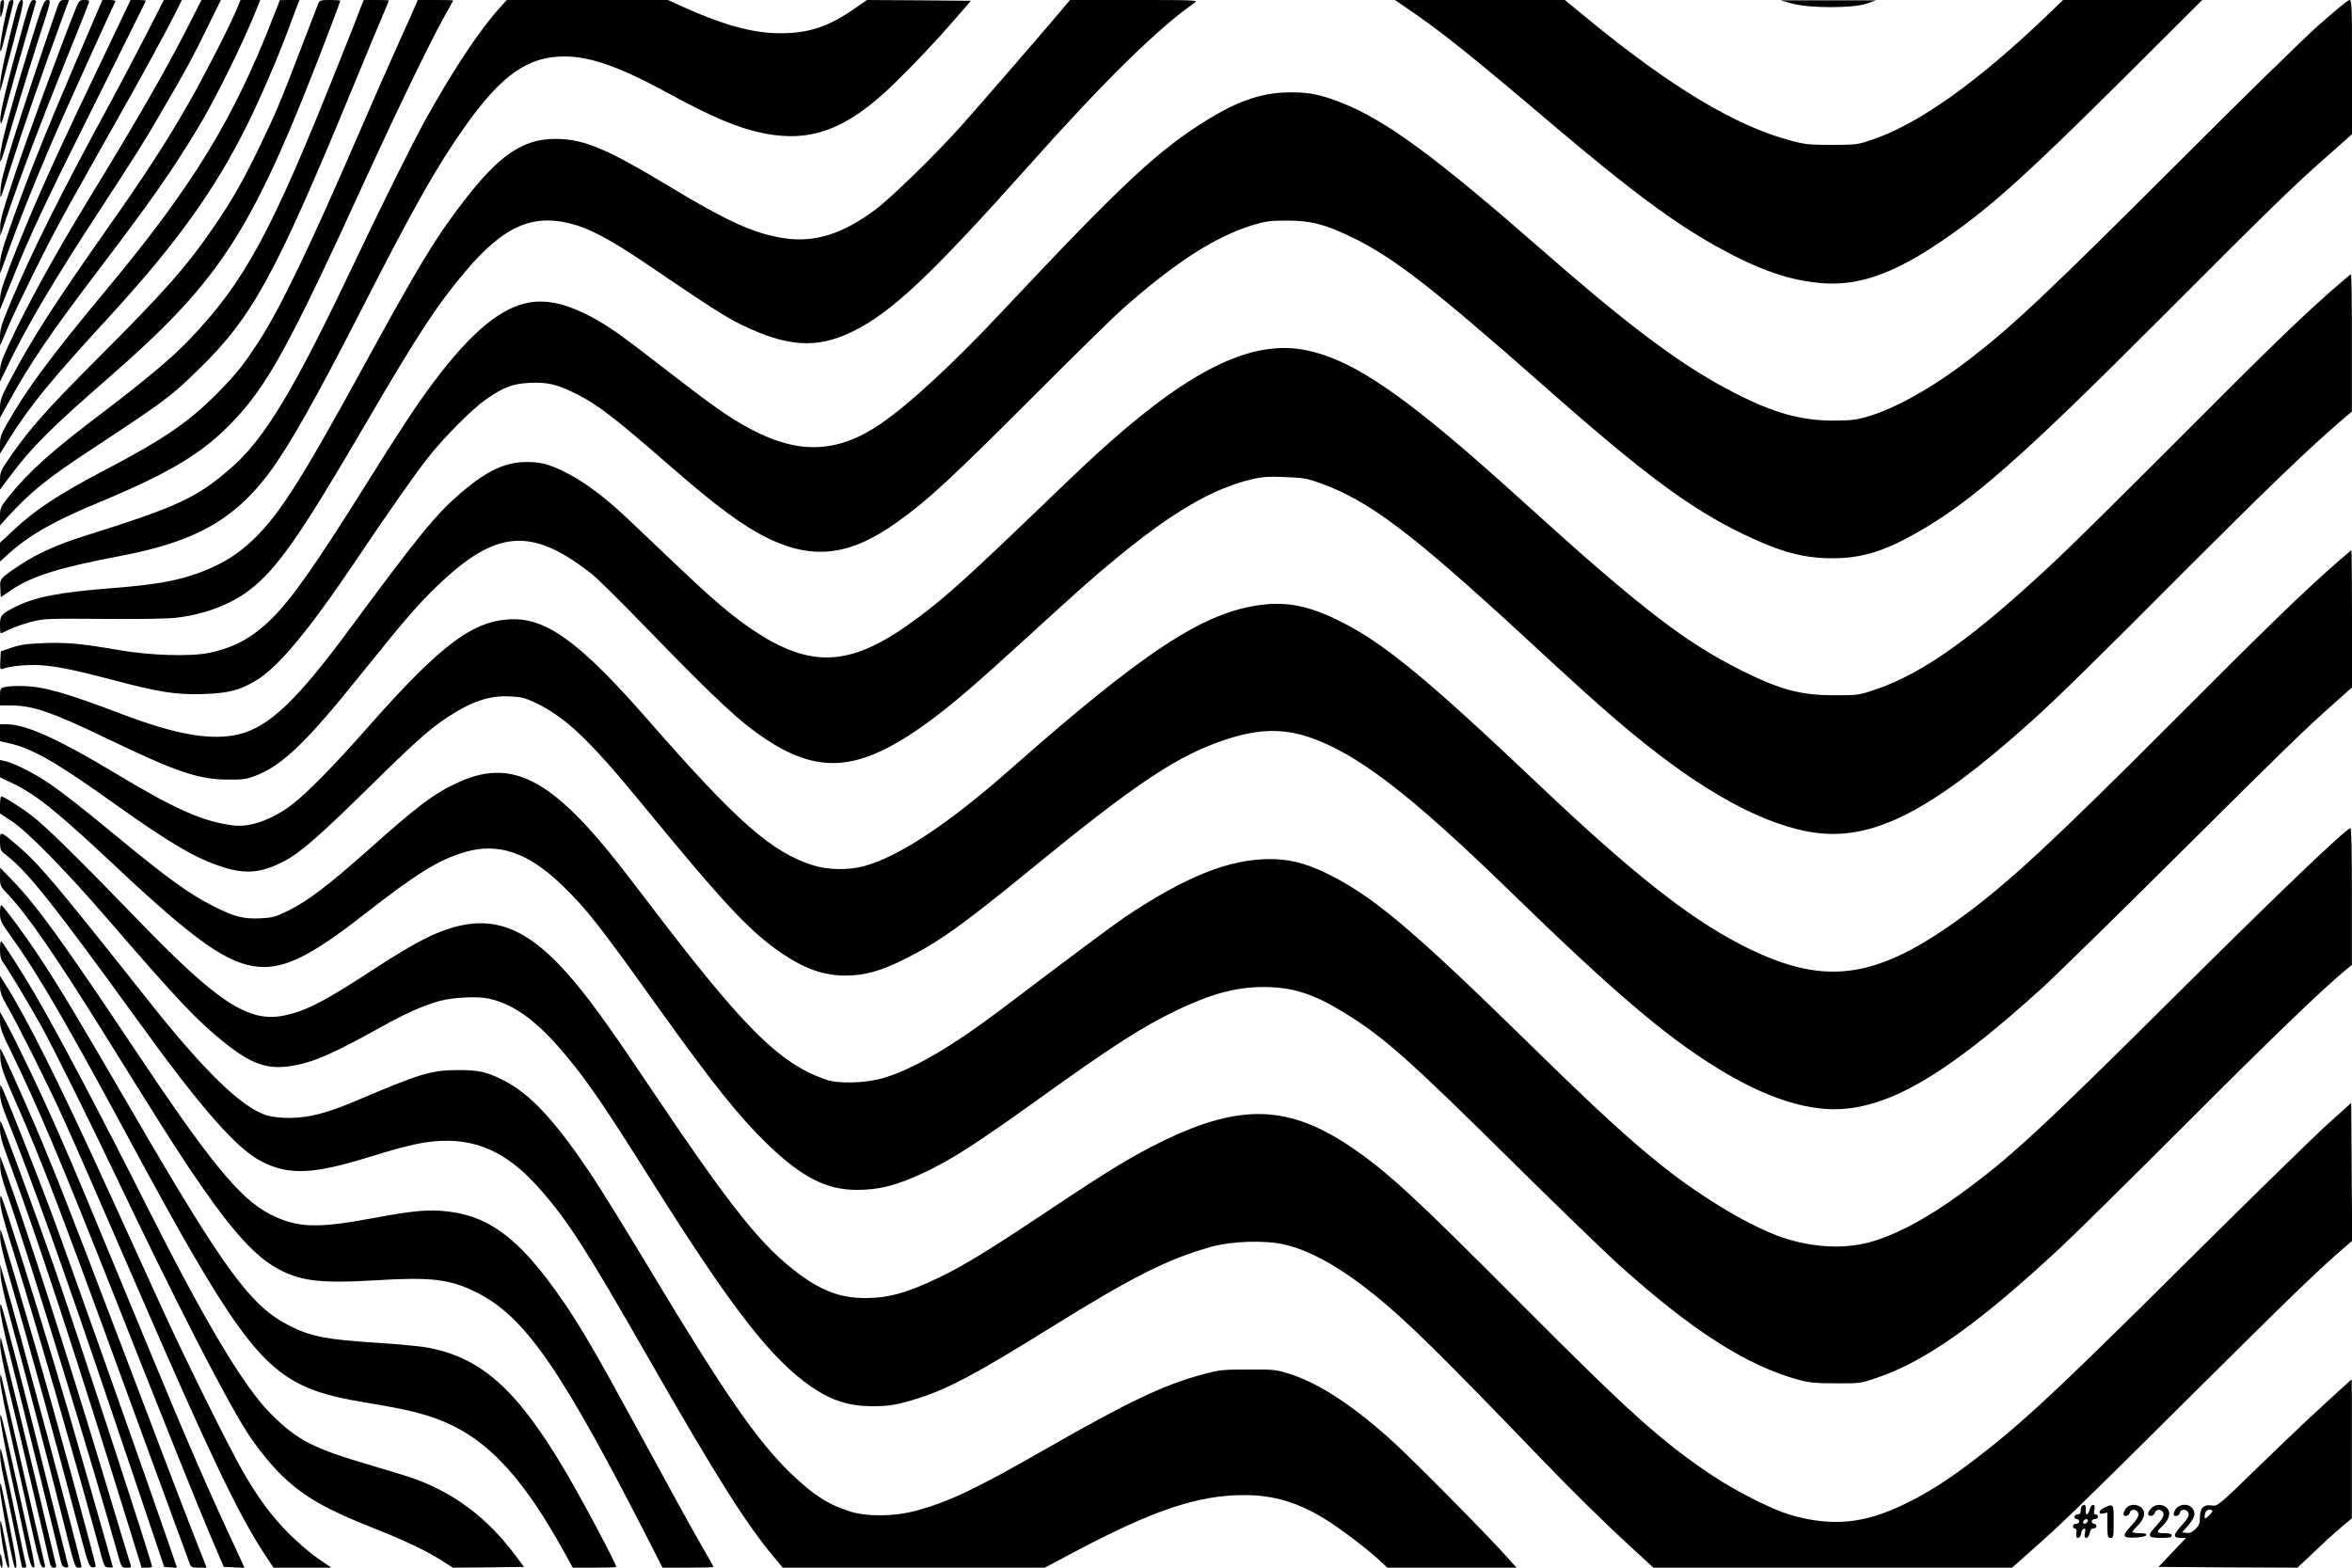 <?xml version="1.0" standalone="no"?>
<!DOCTYPE svg PUBLIC "-//W3C//DTD SVG 20010904//EN"
 "http://www.w3.org/TR/2001/REC-SVG-20010904/DTD/svg10.dtd">
<svg version="1.0" xmlns="http://www.w3.org/2000/svg"
 width="1500pt" height="1000pt" viewBox="0 0 1500 1000"
 preserveAspectRatio="xMidYMid meet">

<g transform="translate(0,1000) scale(0.1,-0.1)"
fill="#000000" stroke="none">
<path d="M7 9993 c-4 -3 -7 -31 -6 -62 0 -42 3 -50 8 -31 23 75 22 117 -2 93z"/>
<path d="M56 9983 c-23 -77 -56 -251 -55 -290 1 -41 7 -26 38 102 21 83 40
162 44 178 6 20 4 27 -7 27 -8 0 -17 -8 -20 -17z"/>
<path d="M101 9923 c-55 -208 -101 -417 -100 -460 l1 -48 10 40 c6 22 41 154
78 293 58 219 64 252 49 252 -13 0 -22 -19 -38 -77z"/>
<path d="M152 9853 c-105 -377 -153 -573 -150 -619 3 -42 7 -31 47 117 24 90
75 269 112 398 38 129 69 238 69 243 0 4 -8 8 -18 8 -15 0 -26 -27 -60 -147z"/>
<path d="M231 9843 c-143 -454 -231 -775 -230 -838 1 -61 -7 -81 98 270 44
149 114 372 154 498 73 223 74 227 51 227 -21 0 -27 -13 -73 -157z"/>
<path d="M360 9938 c-86 -248 -220 -651 -281 -848 -54 -174 -74 -253 -76 -305
-3 -69 -3 -68 61 135 81 255 194 583 340 983 l36 97 -29 0 c-27 0 -31 -5 -51
-62z"/>
<path d="M476 9928 c-114 -289 -294 -781 -377 -1029 -79 -236 -99 -307 -98
-350 l1 -54 42 125 c97 283 207 576 358 950 88 217 162 403 165 413 4 14 -1
17 -28 17 -33 0 -35 -2 -63 -72z"/>
<path d="M487 9613 c-213 -498 -315 -754 -433 -1091 -42 -118 -54 -167 -54
-210 l1 -57 58 160 c93 255 223 573 374 910 67 151 298 658 303 667 3 4 -15 8
-39 8 l-44 0 -166 -387z"/>
<path d="M772 9873 c-33 -71 -120 -252 -192 -403 -253 -528 -390 -837 -514
-1159 -54 -140 -66 -182 -66 -229 l0 -57 79 195 c114 285 218 505 552 1172
164 329 299 600 299 603 0 3 -22 5 -49 5 l-48 0 -61 -127z"/>
<path d="M993 9898 c-78 -154 -215 -416 -292 -558 -313 -575 -502 -954 -637
-1278 -54 -129 -64 -163 -64 -210 l1 -57 51 120 c63 145 245 515 330 668 33
62 71 130 83 152 12 22 110 196 217 386 218 385 362 648 432 787 l46 92 -58 0
-57 0 -52 -102z"/>
<path d="M1200 9833 c-147 -288 -322 -593 -637 -1108 -217 -356 -391 -673
-511 -932 -44 -95 -52 -122 -52 -170 l0 -58 58 120 c123 252 284 524 582 980
225 345 276 425 386 615 175 300 196 339 335 623 l48 97 -62 0 -62 0 -85 -167z"/>
<path d="M1506 9933 c-51 -120 -212 -433 -307 -598 -137 -240 -278 -457 -511
-788 -349 -497 -482 -705 -622 -969 -60 -113 -66 -130 -66 -184 l0 -59 61 110
c135 244 265 435 569 835 332 437 466 628 630 900 117 193 293 551 381 773
l19 47 -63 0 -63 0 -28 -67z"/>
<path d="M1741 9887 c-251 -646 -512 -1073 -1052 -1722 -371 -447 -518 -645
-647 -873 -36 -62 -42 -83 -42 -130 l0 -56 56 90 c139 221 258 367 663 808
406 445 649 782 851 1187 83 165 197 428 268 619 28 74 55 147 61 163 l11 27
-63 0 -62 -1 -44 -112z"/>
<path d="M2030 9978 c-5 -13 -54 -140 -109 -283 -131 -343 -166 -426 -271
-642 -100 -207 -171 -331 -278 -488 -176 -259 -318 -420 -743 -845 -326 -326
-438 -452 -562 -631 -64 -92 -67 -100 -67 -154 l0 -58 60 80 c140 188 257 306
630 631 738 645 925 941 1426 2259 30 79 54 145 54 148 0 3 -29 5 -65 5 -58 0
-66 -2 -75 -22z"/>
<path d="M2305 9964 c-8 -20 -15 -38 -15 -40 0 -2 -58 -149 -129 -326 -433
-1088 -600 -1395 -956 -1767 -106 -111 -274 -252 -530 -447 -347 -262 -488
-389 -618 -550 -54 -68 -57 -74 -57 -128 l0 -58 51 57 c147 160 248 242 539
433 457 301 502 334 678 507 341 332 488 600 977 1785 92 223 182 441 201 484
19 44 34 81 34 83 0 2 -36 3 -80 3 l-80 0 -15 -36z"/>
<path d="M2653 9973 c-6 -16 -57 -129 -113 -253 -56 -124 -165 -371 -242 -550
-323 -747 -515 -1147 -654 -1358 -92 -140 -132 -191 -238 -300 -189 -195 -354
-310 -731 -507 -301 -158 -449 -255 -589 -387 l-86 -80 0 -60 0 -60 57 52
c135 120 291 208 573 325 458 191 663 314 858 519 222 234 362 491 847 1551
196 429 405 861 499 1030 31 54 56 100 56 102 0 2 -51 3 -113 3 l-113 0 -11
-27z"/>
<path d="M3185 9948 c-130 -145 -297 -396 -475 -718 -78 -141 -268 -523 -440
-885 -395 -834 -581 -1144 -802 -1335 -216 -187 -340 -244 -933 -430 -166 -52
-299 -112 -406 -183 -130 -87 -131 -87 -127 -151 l3 -55 68 46 c135 90 306
143 701 218 466 89 717 228 940 525 124 164 300 475 581 1025 347 681 492 937
677 1197 229 322 396 438 629 438 163 0 351 -66 652 -230 292 -159 451 -226
616 -260 302 -61 532 25 826 309 129 125 282 287 393 416 l104 120 -332 3
-331 2 -62 -43 c-177 -126 -304 -169 -492 -169 -176 0 -370 54 -647 181 l-68
31 -514 0 -514 0 -47 -52z"/>
<path d="M6804 9976 c-52 -65 -573 -667 -680 -786 -167 -185 -442 -453 -541
-527 -205 -153 -381 -210 -572 -184 -193 27 -366 104 -751 337 -393 237 -537
297 -715 298 -209 1 -359 -101 -586 -395 -181 -235 -280 -398 -635 -1046 -420
-768 -561 -987 -745 -1148 -89 -78 -190 -136 -313 -180 -142 -51 -271 -74
-545 -96 -345 -27 -498 -57 -625 -121 -88 -44 -96 -54 -96 -114 0 -30 2 -54 5
-54 3 0 28 11 55 25 28 14 89 35 138 48 84 21 102 22 467 19 245 -2 412 1 470
9 175 22 339 85 455 174 177 136 323 345 736 1052 342 586 463 770 644 984
256 301 444 376 720 288 98 -32 236 -109 425 -237 406 -276 507 -341 615 -394
289 -141 480 -154 705 -44 250 121 500 357 1146 1081 465 522 811 861 1039
1018 23 16 4 17 -386 17 l-410 0 -20 -24z"/>
<path d="M8981 9942 c218 -149 393 -289 934 -748 481 -407 754 -610 1027 -763
278 -155 473 -222 688 -238 243 -17 480 74 816 313 272 193 500 400 1109 1006
l490 488 -444 0 -444 0 -91 -88 c-447 -430 -829 -703 -1126 -803 -91 -31 -102
-33 -255 -33 -144 0 -171 2 -264 27 -352 93 -769 344 -1300 781 l-141 116
-542 0 -542 0 85 -58z"/>
<path d="M11430 9977 c111 -30 388 -30 475 0 l60 21 -305 0 -305 0 75 -21z"/>
<path d="M14780 9833 c-102 -92 -498 -479 -880 -862 -840 -839 -1059 -1046
-1340 -1263 -230 -177 -468 -312 -645 -364 -77 -23 -109 -26 -220 -27 -234 0
-428 61 -734 231 -286 159 -613 407 -1116 848 -690 604 -1001 833 -1285 947
-131 52 -211 69 -330 68 -171 0 -322 -49 -515 -166 -320 -194 -550 -408 -1322
-1230 -317 -338 -596 -595 -776 -718 -276 -189 -525 -198 -837 -30 -136 73
-235 143 -635 453 -213 165 -300 224 -420 282 -130 63 -239 85 -340 70 -184
-28 -375 -185 -614 -502 -109 -145 -209 -296 -446 -675 -309 -494 -464 -714
-591 -840 -126 -124 -241 -187 -404 -220 -120 -24 -373 -16 -570 18 -235 41
-331 50 -478 45 -109 -4 -151 -10 -207 -29 l-70 -24 -3 -59 c-3 -50 -1 -58 13
-53 46 18 158 29 240 24 109 -7 225 -31 475 -97 282 -75 397 -93 565 -87 160
5 228 22 334 84 143 84 334 313 636 761 200 298 375 548 460 657 98 127 285
315 371 375 118 82 173 103 285 108 114 5 171 -9 299 -73 131 -66 242 -151
586 -451 304 -266 474 -391 637 -470 286 -137 520 -108 815 103 201 143 340
272 877 809 247 248 499 495 558 548 339 301 599 469 842 542 77 23 108 27
215 27 151 0 242 -24 415 -108 262 -127 513 -322 1224 -949 637 -563 933 -782
1275 -946 231 -111 379 -151 561 -151 183 0 325 42 527 156 356 199 669 474
1578 1385 700 702 844 842 1068 1038 l142 126 0 428 c0 401 -1 428 -17 428
-10 -1 -101 -76 -203 -167z"/>
<path d="M14860 8138 c-214 -190 -386 -357 -985 -958 -319 -320 -665 -662
-770 -760 -512 -480 -836 -713 -1140 -817 -109 -37 -112 -38 -265 -38 -216 0
-348 35 -599 161 -359 180 -648 403 -1386 1073 -732 664 -1069 900 -1380 966
-334 71 -713 -105 -1250 -579 -119 -105 -171 -154 -555 -523 -418 -401 -553
-518 -746 -654 -387 -271 -640 -270 -1024 1 -121 86 -240 189 -465 404 -303
289 -328 312 -395 370 -138 120 -281 209 -405 251 -31 11 -81 18 -130 18 -141
1 -259 -54 -427 -198 -157 -135 -262 -263 -703 -860 -346 -469 -520 -633 -716
-680 -171 -40 -397 -1 -734 127 -371 141 -509 180 -645 182 -47 1 -97 -2 -112
-7 -26 -7 -28 -11 -28 -62 l0 -55 68 0 c143 0 264 -42 637 -222 420 -202 565
-251 750 -251 96 -1 119 3 178 26 169 66 322 213 670 647 280 349 355 436 483
560 377 364 605 382 991 76 29 -22 178 -169 330 -326 471 -485 612 -616 780
-727 356 -234 618 -200 1068 137 144 109 268 216 584 504 368 336 427 388 571
507 358 297 622 452 867 510 74 18 109 20 218 16 114 -4 141 -9 220 -37 312
-111 581 -313 1315 -990 343 -317 429 -394 575 -520 484 -416 886 -650 1224
-714 390 -74 765 110 1421 698 167 150 426 404 1005 986 444 445 772 762 952
916 l92 79 0 438 c1 240 -2 437 -6 437 -5 -1 -64 -51 -133 -112z"/>
<path d="M14889 6399 c-205 -180 -444 -412 -1059 -1029 -730 -731 -1014 -995
-1300 -1206 -571 -422 -902 -464 -1440 -183 -331 173 -692 460 -1270 1008
-722 685 -996 910 -1275 1049 -189 95 -335 125 -500 104 -368 -46 -746 -294
-1605 -1052 -391 -345 -708 -555 -930 -615 -96 -26 -227 -25 -320 4 -266 82
-487 276 -1055 926 -421 482 -636 644 -855 645 -254 0 -461 -152 -935 -690
-219 -249 -387 -419 -485 -494 -127 -96 -267 -145 -374 -131 -195 25 -370 103
-758 337 -360 216 -564 308 -686 308 l-42 0 0 -54 0 -54 49 -11 c153 -33 302
-117 681 -388 354 -252 520 -350 688 -403 145 -47 246 -39 383 31 108 54 226
156 549 474 334 328 413 397 560 485 122 73 226 104 338 98 76 -3 99 -9 167
-41 192 -92 344 -236 685 -652 521 -635 685 -810 889 -948 149 -100 271 -142
411 -140 115 1 220 30 365 103 217 107 370 216 815 580 671 549 936 725 1245
825 201 65 354 69 520 14 306 -102 648 -364 1290 -989 650 -632 977 -912 1307
-1117 326 -203 608 -291 842 -264 322 37 674 255 1241 770 88 80 477 461 865
847 700 696 798 791 1003 974 l107 95 0 437 c0 241 -2 438 -4 438 -2 0 -50
-41 -107 -91z"/>
<path d="M0 5097 l0 -55 83 -40 c148 -71 286 -183 638 -513 525 -494 731 -639
929 -656 164 -14 336 71 667 330 342 267 479 352 649 402 213 63 406 -4 624
-217 153 -148 236 -255 610 -778 350 -489 512 -691 695 -869 218 -210 375
-291 570 -291 143 0 253 28 430 111 170 80 331 183 718 461 482 346 671 468
892 574 222 106 381 148 555 148 183 -1 311 -41 505 -159 256 -156 408 -290
1105 -980 267 -264 560 -547 650 -629 469 -423 821 -648 1152 -738 69 -18 109
-22 238 -22 154 -1 156 0 265 37 309 106 648 347 1165 828 85 79 439 428 785
774 562 563 886 875 1027 991 l47 39 0 438 c1 277 -3 437 -9 435 -38 -13 -446
-403 -1090 -1043 -885 -880 -1079 -1059 -1393 -1288 -218 -160 -421 -267 -587
-312 -163 -43 -357 -33 -546 29 -200 66 -510 250 -771 457 -220 176 -415 355
-843 774 -761 746 -1015 959 -1316 1102 -126 59 -224 83 -346 83 -259 0 -537
-111 -925 -371 -70 -47 -349 -255 -782 -583 -317 -240 -566 -386 -756 -442
-114 -34 -289 -39 -370 -10 -303 107 -529 335 -1170 1181 -178 235 -288 368
-395 479 -289 299 -508 363 -787 231 -150 -70 -249 -145 -565 -427 -252 -224
-386 -326 -508 -386 -85 -42 -102 -46 -181 -50 -104 -5 -164 10 -293 75 -153
77 -282 169 -591 423 -265 218 -367 298 -465 365 -89 61 -222 128 -277 140
l-33 7 0 -55z"/>
<path d="M0 4866 l0 -55 73 -48 c103 -68 344 -314 607 -618 461 -534 577 -656
753 -797 168 -134 268 -170 415 -149 141 20 269 75 588 253 153 85 266 135
371 164 82 22 242 30 311 14 165 -37 313 -147 499 -372 136 -164 239 -315 543
-798 514 -816 761 -1133 1020 -1310 126 -85 237 -120 386 -120 108 0 163 10
294 52 191 61 368 156 827 441 535 333 760 446 1038 524 134 37 346 43 469 14
164 -39 353 -145 566 -316 206 -165 428 -384 1069 -1050 202 -210 404 -409
581 -571 l135 -124 1144 0 1143 0 116 103 c201 177 311 284 977 946 712 708
871 861 1048 1012 l28 24 -3 440 -3 440 -155 -140 c-85 -77 -483 -466 -885
-865 -887 -882 -1086 -1065 -1425 -1318 -132 -98 -256 -175 -385 -237 -257
-125 -460 -144 -724 -69 -120 35 -344 148 -502 253 -324 217 -526 399 -1221
1097 -674 678 -857 846 -1083 998 -395 267 -701 277 -1190 42 -197 -96 -343
-184 -736 -446 -386 -258 -542 -353 -704 -431 -201 -96 -319 -129 -465 -129
-156 0 -274 43 -422 152 -241 178 -435 422 -963 1208 -270 403 -393 571 -522
716 -302 337 -545 395 -908 214 -66 -33 -196 -110 -290 -172 -340 -223 -456
-284 -599 -315 -231 -49 -427 80 -955 628 -358 370 -569 578 -656 644 -71 55
-182 125 -197 125 -4 0 -8 -24 -8 -54z"/>
<path d="M0 4633 c1 -57 2 -59 46 -93 130 -101 300 -314 829 -1045 415 -574
635 -824 797 -906 170 -86 327 -80 680 30 224 69 309 89 411 100 264 26 469
-64 676 -299 181 -204 300 -390 686 -1065 449 -785 640 -1087 823 -1302 l44
-53 836 0 835 0 196 104 c499 264 781 359 1076 359 185 1 345 -47 517 -154 95
-58 260 -184 339 -256 l57 -53 412 0 412 0 -71 79 c-129 143 -573 592 -710
718 -247 226 -469 374 -654 435 -100 32 -105 33 -277 32 -163 0 -183 -2 -290
-31 -244 -65 -476 -175 -994 -472 -456 -261 -623 -340 -832 -397 -138 -38
-314 -40 -424 -5 -137 43 -235 106 -379 245 -214 208 -420 506 -886 1281 -142
237 -309 507 -370 600 -236 358 -403 540 -580 627 -105 52 -155 63 -285 62
-170 0 -238 -21 -655 -198 -181 -77 -296 -106 -415 -107 -58 0 -115 6 -147 16
-158 47 -397 278 -755 730 -600 757 -698 873 -836 991 -113 96 -112 96 -112
27z"/>
<path d="M0 4407 c0 -56 2 -61 46 -107 131 -138 308 -395 644 -935 330 -530
390 -625 511 -808 244 -366 403 -551 548 -637 156 -92 279 -108 643 -87 355
22 474 8 639 -73 319 -156 548 -489 1142 -1657 l52 -103 163 0 c89 0 162 2
162 5 0 3 -33 63 -74 133 -77 134 -133 235 -447 812 -209 385 -335 602 -438
750 -283 411 -482 557 -786 577 -101 6 -200 -5 -425 -47 -361 -68 -489 -63
-662 27 -190 99 -382 334 -868 1063 -453 679 -619 907 -767 1060 l-82 85 -1
-58z"/>
<path d="M0 4178 c0 -50 4 -59 71 -152 171 -238 354 -552 776 -1336 624 -1156
811 -1414 1122 -1545 93 -39 203 -66 411 -100 259 -43 385 -78 515 -143 250
-125 458 -361 698 -793 l60 -109 138 0 c77 0 139 2 139 5 0 21 -226 446 -333
625 -306 515 -533 714 -881 776 -44 7 -187 21 -318 29 -311 20 -413 39 -545
105 -253 125 -418 350 -1033 1410 -315 542 -437 746 -558 930 -89 136 -234
334 -253 346 -5 3 -9 -19 -9 -48z"/>
<path d="M0 3945 c0 -45 5 -65 23 -89 27 -36 163 -262 239 -399 73 -131 299
-586 483 -972 367 -771 686 -1394 830 -1620 63 -99 158 -216 233 -287 136
-128 274 -207 567 -323 206 -81 346 -148 441 -209 l72 -46 227 2 227 3 -63 84
c-171 226 -375 381 -624 474 -38 14 -163 53 -276 86 -384 112 -482 162 -655
336 -170 171 -416 584 -777 1300 -298 593 -580 1127 -725 1375 -76 130 -191
310 -213 335 -5 5 -9 -16 -9 -50z"/>
<path d="M0 3719 c0 -48 6 -67 45 -135 70 -122 254 -489 345 -689 88 -192 205
-460 515 -1175 427 -985 620 -1388 778 -1627 l61 -93 185 0 185 0 -84 57 c-47
32 -130 103 -185 158 -111 111 -196 225 -298 402 -86 150 -363 708 -500 1008
-58 127 -212 464 -342 750 -324 711 -528 1120 -673 1350 l-32 50 0 -56z"/>
<path d="M0 3491 c0 -47 9 -74 71 -200 165 -338 319 -702 641 -1515 362 -916
551 -1386 636 -1586 l79 -185 66 -3 67 -3 -36 78 c-196 419 -324 714 -574
1318 -404 977 -472 1141 -574 1372 -111 254 -265 576 -334 703 l-42 75 0 -54z"/>
<path d="M2 3250 c4 -55 18 -96 90 -260 186 -423 270 -644 896 -2360 116 -316
215 -587 221 -602 9 -25 15 -28 60 -28 l49 0 -60 153 c-79 199 -181 467 -498
1302 -305 803 -419 1092 -540 1375 -92 213 -208 471 -217 480 -3 3 -3 -24 -1
-60z"/>
<path d="M0 3029 c0 -43 11 -82 50 -178 146 -360 361 -961 658 -1841 53 -157
151 -447 218 -645 l121 -360 41 -3 41 -3 -28 83 c-157 458 -646 1838 -764
2158 -105 283 -320 826 -333 839 -2 2 -4 -20 -4 -50z"/>
<path d="M0 2799 c0 -37 11 -83 36 -149 199 -533 440 -1269 809 -2462 l58
-188 34 0 c18 0 33 3 33 6 0 27 -488 1520 -632 1934 -102 294 -325 900 -334
909 -2 2 -4 -20 -4 -50z"/>
<path d="M1 2570 c-1 -39 11 -88 39 -170 141 -402 554 -1749 712 -2317 23 -82
23 -83 55 -83 30 0 32 1 23 28 -5 15 -82 268 -170 562 -245 812 -490 1572
-624 1940 l-35 95 0 -55z"/>
<path d="M1 2342 c-1 -41 19 -119 84 -325 146 -469 373 -1253 530 -1827 53
-196 48 -185 78 -188 15 -2 27 -1 27 1 0 5 -225 792 -285 997 -107 368 -285
944 -379 1230 -53 160 -54 163 -55 112z"/>
<path d="M1 2113 c-1 -36 18 -117 59 -260 133 -457 291 -1031 458 -1663 43
-163 52 -185 71 -188 12 -2 21 2 21 9 0 24 -250 938 -386 1406 -62 215 -210
716 -219 738 -2 6 -4 -14 -4 -42z"/>
<path d="M3 1870 c2 -41 24 -142 61 -275 83 -302 232 -871 321 -1225 95 -379
92 -370 116 -370 10 0 19 2 19 4 0 32 -400 1526 -496 1851 l-23 80 2 -65z"/>
<path d="M1 1654 c-1 -33 24 -151 70 -330 65 -255 294 -1184 316 -1279 6 -30
14 -41 31 -43 15 -2 20 1 17 10 -2 7 -56 222 -120 478 -122 490 -209 829 -274
1070 -36 133 -40 141 -40 94z"/>
<path d="M1 1424 c-1 -31 21 -143 53 -276 58 -236 236 -993 257 -1090 10 -47
16 -58 32 -58 15 0 18 5 13 23 -3 12 -29 119 -57 237 -63 270 -288 1192 -293
1205 -3 6 -5 -13 -5 -41z"/>
<path d="M1 1196 c-1 -29 34 -203 84 -425 47 -207 105 -464 128 -571 35 -155
47 -196 61 -198 13 -3 16 2 11 20 -119 517 -270 1170 -275 1193 -7 26 -8 24
-9 -19z"/>
<path d="M14955 1163 c-207 -188 -296 -272 -536 -504 -276 -268 -276 -268
-313 -262 -52 8 -76 -16 -76 -77 0 -38 -5 -51 -29 -74 -20 -20 -37 -27 -57
-24 l-28 3 31 35 c45 52 55 75 44 103 -21 56 -108 49 -126 -10 -5 -18 -2 -23
13 -23 12 0 22 9 25 21 8 29 51 22 55 -8 2 -15 -11 -38 -42 -71 -57 -61 -60
-82 -10 -82 l36 0 -88 -92 -88 -93 443 -3 443 -2 104 98 c57 55 135 126 173
158 l70 59 0 443 c1 243 0 442 -1 442 -2 0 -21 -17 -43 -37z m-845 -801 c0 -5
-11 -19 -25 -32 -20 -19 -25 -20 -25 -8 0 30 12 48 31 48 10 0 19 -4 19 -8z"/>
<path d="M1 965 c-1 -28 30 -192 68 -370 39 -176 82 -381 98 -455 21 -101 32
-136 44 -138 18 -3 22 -23 -131 663 -57 257 -78 337 -79 300z"/>
<path d="M1 728 c-1 -26 6 -80 15 -120 26 -125 124 -600 124 -604 0 -2 7 -4
16 -4 10 0 14 6 10 18 -3 9 -26 116 -51 237 -52 250 -68 327 -94 440 -18 77
-19 78 -20 33z"/>
<path d="M0 499 c0 -46 83 -486 94 -496 20 -21 13 35 -34 269 -28 145 -54 265
-56 267 -2 2 -4 -16 -4 -40z"/>
<path d="M13277 393 c-4 -3 -7 -17 -7 -30 0 -16 -6 -23 -20 -23 -11 0 -20 -7
-20 -15 0 -8 7 -15 15 -15 8 0 15 -7 15 -15 0 -8 -9 -15 -20 -15 -11 0 -20 -7
-20 -15 0 -8 6 -15 13 -15 9 0 12 -10 9 -30 -3 -22 0 -30 11 -30 10 0 17 11
19 27 2 14 9 29 17 31 11 4 13 -2 8 -27 -5 -24 -3 -31 9 -31 8 0 17 13 21 30
4 21 11 30 24 30 11 0 19 7 19 15 0 8 -7 15 -15 15 -8 0 -15 7 -15 15 0 8 9
15 20 15 11 0 20 7 20 15 0 8 -7 15 -15 15 -11 0 -13 8 -8 30 4 23 2 30 -9 30
-9 0 -18 -13 -21 -30 -4 -16 -12 -30 -18 -30 -7 0 -10 12 -7 30 4 28 -9 40
-25 23z m37 -98 c-4 -8 -12 -15 -20 -15 -8 0 -11 6 -8 15 4 8 12 15 20 15 8 0
11 -6 8 -15z"/>
<path d="M13423 384 c-40 -17 -46 -48 -8 -38 l25 6 0 -81 c0 -74 2 -81 20 -81
19 0 20 7 20 105 0 114 0 114 -57 89z"/>
<path d="M13568 388 c-9 -7 -19 -23 -23 -35 -5 -18 -2 -23 13 -23 12 0 22 9
25 21 8 29 51 22 55 -8 2 -15 -11 -38 -42 -71 -66 -70 -63 -84 21 -80 42 2 68
8 71 16 2 8 -10 12 -42 12 -25 0 -46 4 -46 8 0 5 12 19 26 33 39 37 56 74 45
102 -14 37 -70 50 -103 25z"/>
<path d="M13720 380 c-11 -11 -20 -27 -20 -35 0 -23 37 -18 43 6 8 29 51 22
55 -8 2 -15 -11 -38 -42 -71 -66 -70 -62 -82 24 -82 56 0 70 3 70 15 0 11 -12
15 -45 15 -52 0 -55 7 -19 41 39 37 56 74 45 102 -16 41 -77 51 -111 17z"/>
<path d="M1 276 c-1 -62 39 -276 52 -276 11 0 7 35 -27 205 -20 99 -24 112
-25 71z"/>
<path d="M0 47 c0 -26 5 -47 10 -47 6 0 8 16 4 43 -9 58 -14 59 -14 4z"/>
</g>
</svg>
